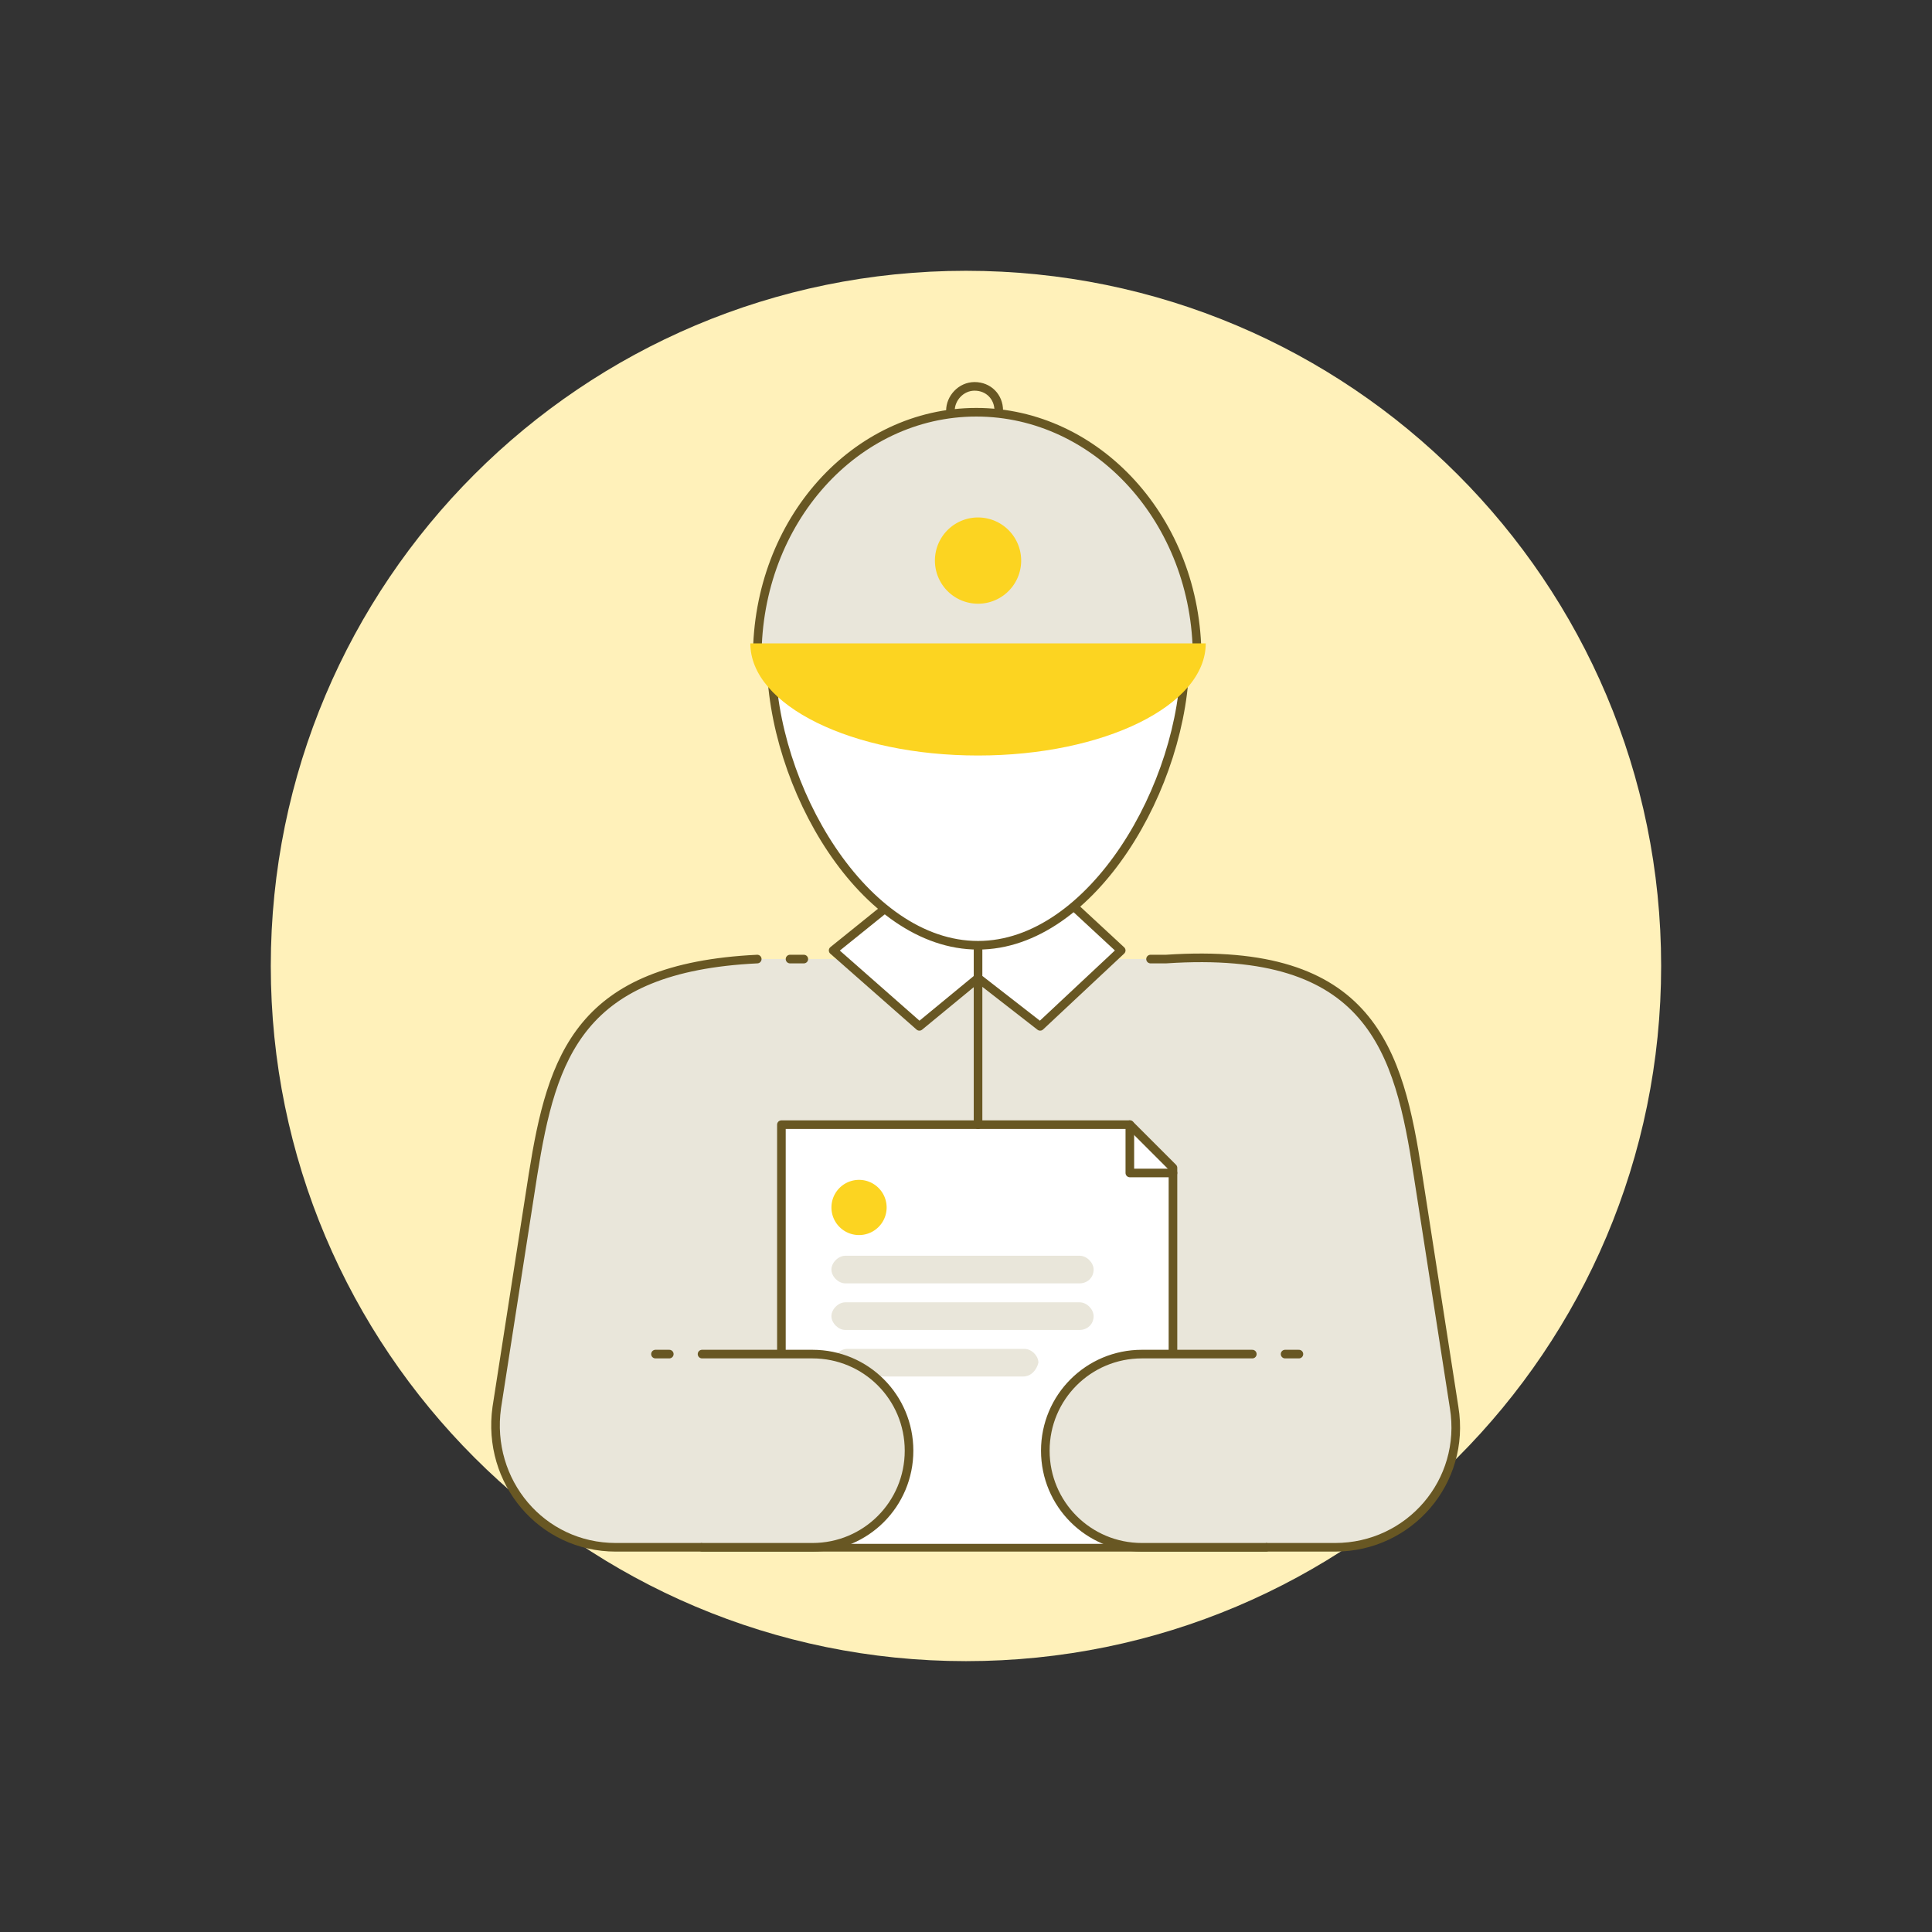<svg xmlns="http://www.w3.org/2000/svg" width="112" height="112" viewBox="0 0 112 112">
    <rect x="0" y="0" width="112" height="112" fill="#333333" stroke="none"/>
    <g fill="none" fill-rule="evenodd">
        <path fill="#FFF1BA" d="M55.998 15.698c22.258 0 40.3 18.043 40.3 40.3 0 22.257-18.042 40.3-40.3 40.3-22.257 0-40.3-18.043-40.3-40.3 0-22.257 18.043-40.3 40.3-40.3"/>
        <path fill="#E9E6DA" d="M43.898 55.598c-10.3.5-11.9 5.6-13 12.5l-2.1 13.5c-.6 4.3 2.6 8.1 6.9 8.1h41.7c4.3 0 7.6-3.8 6.9-8.1l-2.1-13.5c-1.1-7.2-2.7-13.3-14.6-12.5h-.9"/>
        <path stroke="#685723" stroke-linecap="round" stroke-linejoin="round" stroke-width=".499" d="M43.898 55.598c-10.3.5-11.9 5.6-13 12.5l-2.1 13.5c-.6 4.3 2.6 8.1 6.9 8.1h41.7c4.3 0 7.6-3.8 6.9-8.1l-2.1-13.5c-1.1-7.2-2.7-13.3-14.6-12.5h-.9M46.598 55.598h-.8M38.799 78.498h-.801M75.299 78.498h-.801"/>
        <path fill="#FFF" d="M67.998 89.498h-22.7v-24.3h20.2l2.5 2.5z"/>
        <path fill="#E9E6DA" d="M72.598 78.498h-6.4c-3.1 0-5.6 2.5-5.6 5.6 0 3.1 2.5 5.6 5.6 5.6h7.2"/>
        <path stroke="#685723" stroke-linecap="round" stroke-linejoin="round" stroke-width=".499" d="M72.598 78.498h-6.4c-3.1 0-5.6 2.5-5.6 5.6 0 3.1 2.5 5.6 5.6 5.6h7.2M45.299 78.498v-13.3h20.199l2.5 2.5v10.8"/>
        <path fill="#FFF" d="M51.398 52.598l-3.1 2.5 5 4.4 3.4-2.8 3.6 2.8 4.7-4.4-2.7-2.5z"/>
        <path stroke="#685723" stroke-linecap="round" stroke-linejoin="round" stroke-width=".499" d="M51.398 52.598l-3.1 2.5 5 4.4 3.4-2.8 3.6 2.8 4.7-4.4-2.7-2.5zM56.698 54.798v10.4"/>
        <path fill="#FFF" d="M56.698 24.698c6.601 0 12 6 12 13.4s-5.399 16.7-12 16.7c-6.6 0-12-9.2-12-16.7-.1-7.3 5.3-13.4 12-13.4"/>
        <path stroke="#685723" stroke-linecap="round" stroke-linejoin="round" stroke-width=".499" d="M56.698 24.698c6.601 0 12 6 12 13.4s-5.399 16.7-12 16.7c-6.6 0-12-9.2-12-16.7-.1-7.3 5.3-13.4 12-13.4z"/>
        <path fill="#E9E6DA" d="M69.398 38.098h-25.5c0-7.9 5.7-14.2 12.7-14.2 7 0 12.8 6.3 12.8 14.2"/>
        <path stroke="#685723" stroke-linecap="round" stroke-linejoin="round" stroke-width=".499" d="M69.398 38.098h-25.5c0-7.9 5.7-14.2 12.7-14.2 7 0 12.8 6.3 12.8 14.2z"/>
        <path fill="#FCD421" d="M69.898 37.298c0 3.6-5.9 6.5-13.2 6.5-7.3 0-13.2-2.9-13.2-6.5h26.4z"/>
        <path stroke="#685723" stroke-linecap="round" stroke-linejoin="round" stroke-width=".499" d="M55.098 23.798c0-.7.6-1.4 1.4-1.4.8 0 1.4.6 1.4 1.4"/>
        <path fill="#E9E6DA" d="M62.598 74.398h-13.6c-.4 0-.8-.4-.8-.8s.4-.8.8-.8h13.6c.4 0 .8.4.8.8 0 .5-.4.8-.8.8M59.299 79.798h-10.2c-.401 0-.8-.4-.8-.8s.399-.8.8-.8h10.3c.4 0 .799.4.799.8-.1.4-.4.8-.9.8M62.598 77.098h-13.6c-.4 0-.8-.4-.8-.8s.4-.8.8-.8h13.6c.4 0 .8.4.8.8 0 .5-.4.8-.8.8"/>
        <path fill="#FCD421" d="M49.799 68.398a1.6 1.6 0 1 1 0 3.2 1.6 1.6 0 0 1 0-3.2"/>
        <path stroke="#685723" stroke-linecap="round" stroke-linejoin="round" stroke-width=".499" d="M65.498 65.198v2.8h2.5"/>
        <g>
            <path fill="#E9E6DA" d="M40.698 78.498h6.4c3.1 0 5.6 2.5 5.6 5.6 0 3.1-2.5 5.6-5.6 5.6h-6.4"/>
            <path stroke="#685723" stroke-linecap="round" stroke-linejoin="round" stroke-width=".499" d="M40.698 78.498h6.4c3.1 0 5.6 2.5 5.6 5.6 0 3.1-2.5 5.6-5.6 5.6h-6.4"/>
        </g>
        <path fill="#FCD421" d="M56.698 29.998a2.5 2.5 0 1 1 0 5 2.5 2.5 0 0 1 0-5"/>
    </g>
</svg>
